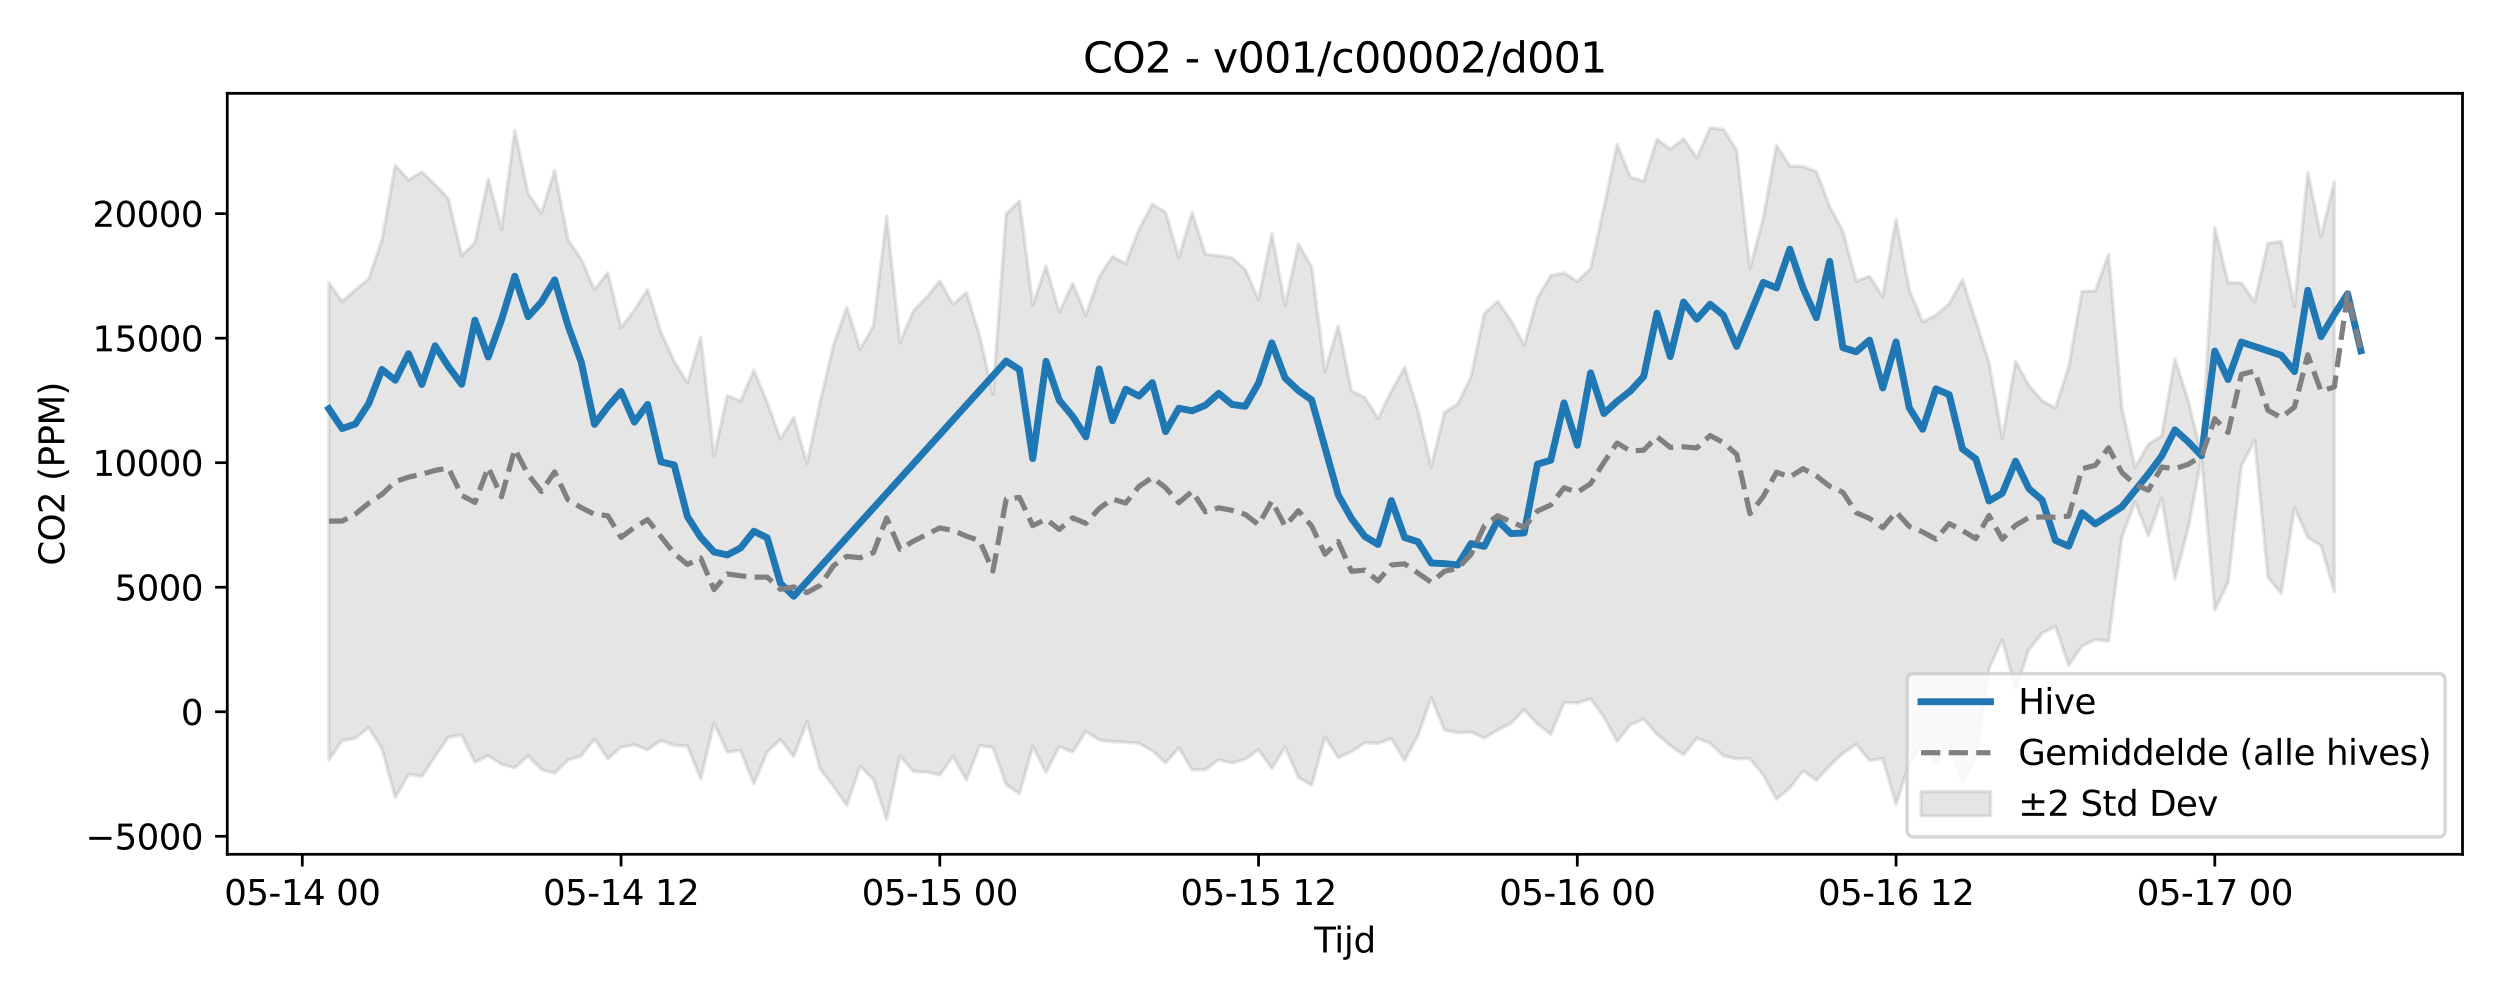 <?xml version="1.0" encoding="utf-8" standalone="no"?>
<!DOCTYPE svg PUBLIC "-//W3C//DTD SVG 1.1//EN"
  "http://www.w3.org/Graphics/SVG/1.1/DTD/svg11.dtd">
<svg xmlns:xlink="http://www.w3.org/1999/xlink" width="720pt" height="288pt" viewBox="0 0 720 288" xmlns="http://www.w3.org/2000/svg" version="1.1">
 <defs>
  <style type="text/css">*{stroke-linejoin: round; stroke-linecap: butt}</style>
 </defs>
 <g id="figure_1">
  <g id="patch_1">
   <path d="M 0 288 
L 720 288 
L 720 0 
L 0 0 
z
" style="fill: #ffffff"/>
  </g>
  <g id="axes_1">
   <g id="patch_2">
    <path d="M 65.45 246.04 
L 709.2 246.04 
L 709.2 26.88 
L 65.45 26.88 
z
" style="fill: #ffffff"/>
   </g>
   <g id="FillBetweenPolyCollection_1">
    <defs>
     <path id="me6cb40c1cd" d="M 94.711 -206.643 
L 94.711 -69.202 
L 98.536 -74.696 
L 102.361 -75.38 
L 106.186 -78.455 
L 110.011 -72.366 
L 113.836 -58.282 
L 117.661 -64.98 
L 121.486 -64.428 
L 125.311 -70.179 
L 129.136 -75.676 
L 132.962 -76.299 
L 136.787 -68.459 
L 140.612 -70.396 
L 144.437 -67.886 
L 148.262 -66.885 
L 152.087 -70.323 
L 155.912 -66.376 
L 159.737 -65.325 
L 163.562 -69.101 
L 167.387 -70.3 
L 171.212 -75.153 
L 175.037 -69.49 
L 178.862 -72.833 
L 182.687 -73.496 
L 186.512 -72.071 
L 190.337 -74.712 
L 194.162 -73.316 
L 197.987 -73.139 
L 201.812 -63.67 
L 205.637 -79.808 
L 209.462 -71.37 
L 213.287 -71.847 
L 217.112 -62.222 
L 220.937 -71.43 
L 224.762 -75.004 
L 228.587 -70.126 
L 232.412 -80.148 
L 236.237 -66.465 
L 240.062 -61.518 
L 243.887 -56.016 
L 247.712 -67.358 
L 251.537 -63.566 
L 255.362 -51.922 
L 259.187 -70.375 
L 263.012 -65.839 
L 266.837 -65.643 
L 270.662 -64.826 
L 274.487 -70.174 
L 278.312 -63.376 
L 282.137 -73.263 
L 285.962 -72.746 
L 289.787 -62.05 
L 293.612 -59.396 
L 297.437 -73.09 
L 301.262 -65.553 
L 305.087 -72.99 
L 308.912 -71.408 
L 312.737 -77.386 
L 316.562 -74.839 
L 320.387 -74.431 
L 324.212 -74.228 
L 328.037 -73.925 
L 331.862 -71.822 
L 335.687 -68.265 
L 339.512 -72.653 
L 343.337 -66.238 
L 347.162 -66.418 
L 350.987 -69.169 
L 354.812 -68.306 
L 358.637 -69.302 
L 362.462 -72.132 
L 366.287 -66.703 
L 370.112 -72.861 
L 373.937 -64.097 
L 377.762 -61.862 
L 381.587 -75.792 
L 385.412 -69.828 
L 389.238 -71.517 
L 393.063 -74.045 
L 396.888 -73.94 
L 400.713 -75.235 
L 404.538 -69.012 
L 408.363 -76.202 
L 412.188 -87.072 
L 416.013 -77.752 
L 419.838 -76.963 
L 423.663 -77.187 
L 427.488 -75.434 
L 431.313 -77.743 
L 435.138 -79.683 
L 438.963 -83.624 
L 442.788 -79.524 
L 446.613 -76.484 
L 450.438 -85.646 
L 454.263 -85.521 
L 458.088 -86.777 
L 461.913 -81.529 
L 465.738 -74.449 
L 469.563 -79.289 
L 473.388 -80.915 
L 477.213 -76.555 
L 481.038 -73.286 
L 484.863 -70.595 
L 488.688 -75.454 
L 492.513 -73.965 
L 496.338 -70.311 
L 500.163 -69.505 
L 503.988 -69.524 
L 507.813 -64.808 
L 511.638 -57.842 
L 515.463 -61.063 
L 519.288 -66.044 
L 523.113 -63.276 
L 526.938 -67.404 
L 530.763 -71.04 
L 534.588 -73.646 
L 538.413 -68.979 
L 542.238 -69.474 
L 546.063 -56.308 
L 549.888 -68.233 
L 553.713 -74.312 
L 557.538 -68.246 
L 561.363 -73.902 
L 565.188 -62.924 
L 569.013 -70.121 
L 572.838 -95.517 
L 576.663 -103.771 
L 580.488 -89.599 
L 584.313 -100.86 
L 588.138 -105.647 
L 591.963 -107.594 
L 595.788 -96.389 
L 599.613 -101.908 
L 603.438 -103.75 
L 607.263 -103.339 
L 611.088 -133.243 
L 614.913 -143.516 
L 618.738 -133.595 
L 622.563 -144.557 
L 626.388 -121.381 
L 630.213 -135.946 
L 634.038 -156.201 
L 637.863 -112.285 
L 641.688 -120.275 
L 645.514 -153.833 
L 649.339 -161.204 
L 653.164 -121.714 
L 656.989 -117.025 
L 660.814 -141.773 
L 664.639 -133.284 
L 668.464 -130.784 
L 672.289 -117.547 
L 672.289 -235.65 
L 672.289 -235.65 
L 668.464 -219.84 
L 664.639 -238.341 
L 660.814 -199.737 
L 656.989 -218.481 
L 653.164 -217.949 
L 649.339 -201.071 
L 645.514 -206.509 
L 641.688 -206.61 
L 637.863 -222.533 
L 634.038 -157.033 
L 630.213 -172.614 
L 626.388 -184.647 
L 622.563 -162.432 
L 618.738 -160.071 
L 614.913 -153.316 
L 611.088 -170.645 
L 607.263 -214.74 
L 603.438 -204.215 
L 599.613 -204.071 
L 595.788 -182.314 
L 591.963 -170.478 
L 588.138 -172.599 
L 584.313 -177.018 
L 580.488 -183.851 
L 576.663 -161.713 
L 572.838 -183.57 
L 569.013 -195.626 
L 565.188 -207.461 
L 561.363 -200.502 
L 557.538 -197.186 
L 553.713 -195.291 
L 549.888 -204.503 
L 546.063 -224.881 
L 542.238 -202.535 
L 538.413 -208.434 
L 534.588 -207.035 
L 530.763 -221.353 
L 526.938 -228.522 
L 523.113 -238.578 
L 519.288 -239.986 
L 515.463 -240.192 
L 511.638 -246.159 
L 507.813 -225.201 
L 503.988 -210.596 
L 500.163 -244.747 
L 496.338 -250.734 
L 492.513 -251.158 
L 488.688 -242.551 
L 484.863 -248.047 
L 481.038 -244.994 
L 477.213 -247.901 
L 473.388 -235.784 
L 469.563 -236.961 
L 465.738 -246.359 
L 461.913 -228.104 
L 458.088 -210.613 
L 454.263 -206.952 
L 450.438 -209.394 
L 446.613 -208.617 
L 442.788 -202.129 
L 438.963 -188.618 
L 435.138 -195.745 
L 431.313 -201.209 
L 427.488 -197.718 
L 423.663 -179.487 
L 419.838 -171.655 
L 416.013 -169.2 
L 412.188 -153.536 
L 408.363 -169.801 
L 404.538 -182.22 
L 400.713 -175.342 
L 396.888 -167.423 
L 393.063 -173.556 
L 389.238 -175.422 
L 385.412 -194.235 
L 381.587 -181.004 
L 377.762 -211.136 
L 373.937 -217.717 
L 370.112 -200.076 
L 366.287 -220.736 
L 362.462 -201.631 
L 358.637 -210.402 
L 354.812 -213.745 
L 350.987 -214.321 
L 347.162 -214.778 
L 343.337 -226.817 
L 339.512 -213.743 
L 335.687 -226.844 
L 331.862 -229.158 
L 328.037 -221.926 
L 324.212 -212.033 
L 320.387 -214.105 
L 316.562 -208.302 
L 312.737 -197.178 
L 308.912 -206.328 
L 305.087 -198.048 
L 301.262 -211.383 
L 297.437 -200.125 
L 293.612 -230.116 
L 289.787 -226.444 
L 285.962 -174.367 
L 282.137 -191.289 
L 278.312 -203.805 
L 274.487 -200.29 
L 270.662 -207.072 
L 266.837 -202.358 
L 263.012 -198.39 
L 259.187 -189.245 
L 255.362 -225.744 
L 251.537 -194.085 
L 247.712 -187.406 
L 243.887 -199.525 
L 240.062 -188.665 
L 236.237 -172.435 
L 232.412 -154.523 
L 228.587 -167.793 
L 224.762 -161.553 
L 220.937 -172.149 
L 217.112 -181.331 
L 213.287 -172.491 
L 209.462 -174.036 
L 205.637 -156.578 
L 201.812 -190.845 
L 197.987 -177.748 
L 194.162 -183.89 
L 190.337 -192.369 
L 186.512 -204.636 
L 182.687 -198.715 
L 178.862 -193.614 
L 175.037 -209.475 
L 171.212 -204.58 
L 167.387 -213.331 
L 163.562 -219.032 
L 159.737 -238.853 
L 155.912 -226.566 
L 152.087 -232.303 
L 148.262 -250.433 
L 144.437 -222.001 
L 140.612 -236.45 
L 136.787 -218.122 
L 132.962 -214.371 
L 129.136 -230.733 
L 125.311 -234.868 
L 121.486 -238.453 
L 117.661 -236.205 
L 113.836 -240.324 
L 110.011 -218.889 
L 106.186 -207.709 
L 102.361 -204.557 
L 98.536 -201.164 
L 94.711 -206.643 
z
" style="stroke: #808080; stroke-opacity: 0.2"/>
    </defs>
    <g clip-path="url(#pf9218433dc)">
     <use xlink:href="#me6cb40c1cd" x="0" y="288" style="fill: #808080; fill-opacity: 0.2; stroke: #808080; stroke-opacity: 0.2"/>
    </g>
   </g>
   <g id="matplotlib.axis_1">
    <g id="xtick_1">
     <g id="line2d_1">
      <defs>
       <path id="mc5b58b43c2" d="M 0 0 
L 0 3.5 
" style="stroke: #000000; stroke-width: 0.8"/>
      </defs>
      <g>
       <use xlink:href="#mc5b58b43c2" x="87.061" y="246.04" style="stroke: #000000; stroke-width: 0.8"/>
      </g>
     </g>
     <g id="text_1">
      <!-- 05-14 00 -->
      <g transform="translate(64.581 260.638) scale(0.1 -0.1)">
       <defs>
        <path id="DejaVuSans-30" d="M 2034 4250 
Q 1547 4250 1301 3770 
Q 1056 3291 1056 2328 
Q 1056 1369 1301 889 
Q 1547 409 2034 409 
Q 2525 409 2770 889 
Q 3016 1369 3016 2328 
Q 3016 3291 2770 3770 
Q 2525 4250 2034 4250 
z
M 2034 4750 
Q 2819 4750 3233 4129 
Q 3647 3509 3647 2328 
Q 3647 1150 3233 529 
Q 2819 -91 2034 -91 
Q 1250 -91 836 529 
Q 422 1150 422 2328 
Q 422 3509 836 4129 
Q 1250 4750 2034 4750 
z
" transform="scale(0.016)"/>
        <path id="DejaVuSans-35" d="M 691 4666 
L 3169 4666 
L 3169 4134 
L 1269 4134 
L 1269 2991 
Q 1406 3038 1543 3061 
Q 1681 3084 1819 3084 
Q 2600 3084 3056 2656 
Q 3513 2228 3513 1497 
Q 3513 744 3044 326 
Q 2575 -91 1722 -91 
Q 1428 -91 1123 -41 
Q 819 9 494 109 
L 494 744 
Q 775 591 1075 516 
Q 1375 441 1709 441 
Q 2250 441 2565 725 
Q 2881 1009 2881 1497 
Q 2881 1984 2565 2268 
Q 2250 2553 1709 2553 
Q 1456 2553 1204 2497 
Q 953 2441 691 2322 
L 691 4666 
z
" transform="scale(0.016)"/>
        <path id="DejaVuSans-2d" d="M 313 2009 
L 1997 2009 
L 1997 1497 
L 313 1497 
L 313 2009 
z
" transform="scale(0.016)"/>
        <path id="DejaVuSans-31" d="M 794 531 
L 1825 531 
L 1825 4091 
L 703 3866 
L 703 4441 
L 1819 4666 
L 2450 4666 
L 2450 531 
L 3481 531 
L 3481 0 
L 794 0 
L 794 531 
z
" transform="scale(0.016)"/>
        <path id="DejaVuSans-34" d="M 2419 4116 
L 825 1625 
L 2419 1625 
L 2419 4116 
z
M 2253 4666 
L 3047 4666 
L 3047 1625 
L 3713 1625 
L 3713 1100 
L 3047 1100 
L 3047 0 
L 2419 0 
L 2419 1100 
L 313 1100 
L 313 1709 
L 2253 4666 
z
" transform="scale(0.016)"/>
        <path id="DejaVuSans-20" transform="scale(0.016)"/>
       </defs>
       <use xlink:href="#DejaVuSans-30"/>
       <use xlink:href="#DejaVuSans-35" transform="translate(63.623 0)"/>
       <use xlink:href="#DejaVuSans-2d" transform="translate(127.246 0)"/>
       <use xlink:href="#DejaVuSans-31" transform="translate(163.33 0)"/>
       <use xlink:href="#DejaVuSans-34" transform="translate(226.953 0)"/>
       <use xlink:href="#DejaVuSans-20" transform="translate(290.576 0)"/>
       <use xlink:href="#DejaVuSans-30" transform="translate(322.363 0)"/>
       <use xlink:href="#DejaVuSans-30" transform="translate(385.986 0)"/>
      </g>
     </g>
    </g>
    <g id="xtick_2">
     <g id="line2d_2">
      <g>
       <use xlink:href="#mc5b58b43c2" x="178.862" y="246.04" style="stroke: #000000; stroke-width: 0.8"/>
      </g>
     </g>
     <g id="text_2">
      <!-- 05-14 12 -->
      <g transform="translate(156.381 260.638) scale(0.1 -0.1)">
       <defs>
        <path id="DejaVuSans-32" d="M 1228 531 
L 3431 531 
L 3431 0 
L 469 0 
L 469 531 
Q 828 903 1448 1529 
Q 2069 2156 2228 2338 
Q 2531 2678 2651 2914 
Q 2772 3150 2772 3378 
Q 2772 3750 2511 3984 
Q 2250 4219 1831 4219 
Q 1534 4219 1204 4116 
Q 875 4013 500 3803 
L 500 4441 
Q 881 4594 1212 4672 
Q 1544 4750 1819 4750 
Q 2544 4750 2975 4387 
Q 3406 4025 3406 3419 
Q 3406 3131 3298 2873 
Q 3191 2616 2906 2266 
Q 2828 2175 2409 1742 
Q 1991 1309 1228 531 
z
" transform="scale(0.016)"/>
       </defs>
       <use xlink:href="#DejaVuSans-30"/>
       <use xlink:href="#DejaVuSans-35" transform="translate(63.623 0)"/>
       <use xlink:href="#DejaVuSans-2d" transform="translate(127.246 0)"/>
       <use xlink:href="#DejaVuSans-31" transform="translate(163.33 0)"/>
       <use xlink:href="#DejaVuSans-34" transform="translate(226.953 0)"/>
       <use xlink:href="#DejaVuSans-20" transform="translate(290.576 0)"/>
       <use xlink:href="#DejaVuSans-31" transform="translate(322.363 0)"/>
       <use xlink:href="#DejaVuSans-32" transform="translate(385.986 0)"/>
      </g>
     </g>
    </g>
    <g id="xtick_3">
     <g id="line2d_3">
      <g>
       <use xlink:href="#mc5b58b43c2" x="270.662" y="246.04" style="stroke: #000000; stroke-width: 0.8"/>
      </g>
     </g>
     <g id="text_3">
      <!-- 05-15 00 -->
      <g transform="translate(248.182 260.638) scale(0.1 -0.1)">
       <use xlink:href="#DejaVuSans-30"/>
       <use xlink:href="#DejaVuSans-35" transform="translate(63.623 0)"/>
       <use xlink:href="#DejaVuSans-2d" transform="translate(127.246 0)"/>
       <use xlink:href="#DejaVuSans-31" transform="translate(163.33 0)"/>
       <use xlink:href="#DejaVuSans-35" transform="translate(226.953 0)"/>
       <use xlink:href="#DejaVuSans-20" transform="translate(290.576 0)"/>
       <use xlink:href="#DejaVuSans-30" transform="translate(322.363 0)"/>
       <use xlink:href="#DejaVuSans-30" transform="translate(385.986 0)"/>
      </g>
     </g>
    </g>
    <g id="xtick_4">
     <g id="line2d_4">
      <g>
       <use xlink:href="#mc5b58b43c2" x="362.462" y="246.04" style="stroke: #000000; stroke-width: 0.8"/>
      </g>
     </g>
     <g id="text_4">
      <!-- 05-15 12 -->
      <g transform="translate(339.982 260.638) scale(0.1 -0.1)">
       <use xlink:href="#DejaVuSans-30"/>
       <use xlink:href="#DejaVuSans-35" transform="translate(63.623 0)"/>
       <use xlink:href="#DejaVuSans-2d" transform="translate(127.246 0)"/>
       <use xlink:href="#DejaVuSans-31" transform="translate(163.33 0)"/>
       <use xlink:href="#DejaVuSans-35" transform="translate(226.953 0)"/>
       <use xlink:href="#DejaVuSans-20" transform="translate(290.576 0)"/>
       <use xlink:href="#DejaVuSans-31" transform="translate(322.363 0)"/>
       <use xlink:href="#DejaVuSans-32" transform="translate(385.986 0)"/>
      </g>
     </g>
    </g>
    <g id="xtick_5">
     <g id="line2d_5">
      <g>
       <use xlink:href="#mc5b58b43c2" x="454.263" y="246.04" style="stroke: #000000; stroke-width: 0.8"/>
      </g>
     </g>
     <g id="text_5">
      <!-- 05-16 00 -->
      <g transform="translate(431.782 260.638) scale(0.1 -0.1)">
       <defs>
        <path id="DejaVuSans-36" d="M 2113 2584 
Q 1688 2584 1439 2293 
Q 1191 2003 1191 1497 
Q 1191 994 1439 701 
Q 1688 409 2113 409 
Q 2538 409 2786 701 
Q 3034 994 3034 1497 
Q 3034 2003 2786 2293 
Q 2538 2584 2113 2584 
z
M 3366 4563 
L 3366 3988 
Q 3128 4100 2886 4159 
Q 2644 4219 2406 4219 
Q 1781 4219 1451 3797 
Q 1122 3375 1075 2522 
Q 1259 2794 1537 2939 
Q 1816 3084 2150 3084 
Q 2853 3084 3261 2657 
Q 3669 2231 3669 1497 
Q 3669 778 3244 343 
Q 2819 -91 2113 -91 
Q 1303 -91 875 529 
Q 447 1150 447 2328 
Q 447 3434 972 4092 
Q 1497 4750 2381 4750 
Q 2619 4750 2861 4703 
Q 3103 4656 3366 4563 
z
" transform="scale(0.016)"/>
       </defs>
       <use xlink:href="#DejaVuSans-30"/>
       <use xlink:href="#DejaVuSans-35" transform="translate(63.623 0)"/>
       <use xlink:href="#DejaVuSans-2d" transform="translate(127.246 0)"/>
       <use xlink:href="#DejaVuSans-31" transform="translate(163.33 0)"/>
       <use xlink:href="#DejaVuSans-36" transform="translate(226.953 0)"/>
       <use xlink:href="#DejaVuSans-20" transform="translate(290.576 0)"/>
       <use xlink:href="#DejaVuSans-30" transform="translate(322.363 0)"/>
       <use xlink:href="#DejaVuSans-30" transform="translate(385.986 0)"/>
      </g>
     </g>
    </g>
    <g id="xtick_6">
     <g id="line2d_6">
      <g>
       <use xlink:href="#mc5b58b43c2" x="546.063" y="246.04" style="stroke: #000000; stroke-width: 0.8"/>
      </g>
     </g>
     <g id="text_6">
      <!-- 05-16 12 -->
      <g transform="translate(523.583 260.638) scale(0.1 -0.1)">
       <use xlink:href="#DejaVuSans-30"/>
       <use xlink:href="#DejaVuSans-35" transform="translate(63.623 0)"/>
       <use xlink:href="#DejaVuSans-2d" transform="translate(127.246 0)"/>
       <use xlink:href="#DejaVuSans-31" transform="translate(163.33 0)"/>
       <use xlink:href="#DejaVuSans-36" transform="translate(226.953 0)"/>
       <use xlink:href="#DejaVuSans-20" transform="translate(290.576 0)"/>
       <use xlink:href="#DejaVuSans-31" transform="translate(322.363 0)"/>
       <use xlink:href="#DejaVuSans-32" transform="translate(385.986 0)"/>
      </g>
     </g>
    </g>
    <g id="xtick_7">
     <g id="line2d_7">
      <g>
       <use xlink:href="#mc5b58b43c2" x="637.863" y="246.04" style="stroke: #000000; stroke-width: 0.8"/>
      </g>
     </g>
     <g id="text_7">
      <!-- 05-17 00 -->
      <g transform="translate(615.383 260.638) scale(0.1 -0.1)">
       <defs>
        <path id="DejaVuSans-37" d="M 525 4666 
L 3525 4666 
L 3525 4397 
L 1831 0 
L 1172 0 
L 2766 4134 
L 525 4134 
L 525 4666 
z
" transform="scale(0.016)"/>
       </defs>
       <use xlink:href="#DejaVuSans-30"/>
       <use xlink:href="#DejaVuSans-35" transform="translate(63.623 0)"/>
       <use xlink:href="#DejaVuSans-2d" transform="translate(127.246 0)"/>
       <use xlink:href="#DejaVuSans-31" transform="translate(163.33 0)"/>
       <use xlink:href="#DejaVuSans-37" transform="translate(226.953 0)"/>
       <use xlink:href="#DejaVuSans-20" transform="translate(290.576 0)"/>
       <use xlink:href="#DejaVuSans-30" transform="translate(322.363 0)"/>
       <use xlink:href="#DejaVuSans-30" transform="translate(385.986 0)"/>
      </g>
     </g>
    </g>
    <g id="text_8">
     <!-- Tijd -->
     <g transform="translate(378.475 274.317) scale(0.1 -0.1)">
      <defs>
       <path id="DejaVuSans-54" d="M -19 4666 
L 3928 4666 
L 3928 4134 
L 2272 4134 
L 2272 0 
L 1638 0 
L 1638 4134 
L -19 4134 
L -19 4666 
z
" transform="scale(0.016)"/>
       <path id="DejaVuSans-69" d="M 603 3500 
L 1178 3500 
L 1178 0 
L 603 0 
L 603 3500 
z
M 603 4863 
L 1178 4863 
L 1178 4134 
L 603 4134 
L 603 4863 
z
" transform="scale(0.016)"/>
       <path id="DejaVuSans-6a" d="M 603 3500 
L 1178 3500 
L 1178 -63 
Q 1178 -731 923 -1031 
Q 669 -1331 103 -1331 
L -116 -1331 
L -116 -844 
L 38 -844 
Q 366 -844 484 -692 
Q 603 -541 603 -63 
L 603 3500 
z
M 603 4863 
L 1178 4863 
L 1178 4134 
L 603 4134 
L 603 4863 
z
" transform="scale(0.016)"/>
       <path id="DejaVuSans-64" d="M 2906 2969 
L 2906 4863 
L 3481 4863 
L 3481 0 
L 2906 0 
L 2906 525 
Q 2725 213 2448 61 
Q 2172 -91 1784 -91 
Q 1150 -91 751 415 
Q 353 922 353 1747 
Q 353 2572 751 3078 
Q 1150 3584 1784 3584 
Q 2172 3584 2448 3432 
Q 2725 3281 2906 2969 
z
M 947 1747 
Q 947 1113 1208 752 
Q 1469 391 1925 391 
Q 2381 391 2643 752 
Q 2906 1113 2906 1747 
Q 2906 2381 2643 2742 
Q 2381 3103 1925 3103 
Q 1469 3103 1208 2742 
Q 947 2381 947 1747 
z
" transform="scale(0.016)"/>
      </defs>
      <use xlink:href="#DejaVuSans-54"/>
      <use xlink:href="#DejaVuSans-69" transform="translate(57.959 0)"/>
      <use xlink:href="#DejaVuSans-6a" transform="translate(85.742 0)"/>
      <use xlink:href="#DejaVuSans-64" transform="translate(113.525 0)"/>
     </g>
    </g>
   </g>
   <g id="matplotlib.axis_2">
    <g id="ytick_1">
     <g id="line2d_8">
      <defs>
       <path id="m1581a7c66d" d="M 0 0 
L -3.5 0 
" style="stroke: #000000; stroke-width: 0.8"/>
      </defs>
      <g>
       <use xlink:href="#m1581a7c66d" x="65.45" y="240.855" style="stroke: #000000; stroke-width: 0.8"/>
      </g>
     </g>
     <g id="text_9">
      <!-- −5000 -->
      <g transform="translate(24.62 244.654) scale(0.1 -0.1)">
       <defs>
        <path id="DejaVuSans-2212" d="M 678 2272 
L 4684 2272 
L 4684 1741 
L 678 1741 
L 678 2272 
z
" transform="scale(0.016)"/>
       </defs>
       <use xlink:href="#DejaVuSans-2212"/>
       <use xlink:href="#DejaVuSans-35" transform="translate(83.789 0)"/>
       <use xlink:href="#DejaVuSans-30" transform="translate(147.412 0)"/>
       <use xlink:href="#DejaVuSans-30" transform="translate(211.035 0)"/>
       <use xlink:href="#DejaVuSans-30" transform="translate(274.658 0)"/>
      </g>
     </g>
    </g>
    <g id="ytick_2">
     <g id="line2d_9">
      <g>
       <use xlink:href="#m1581a7c66d" x="65.45" y="204.989" style="stroke: #000000; stroke-width: 0.8"/>
      </g>
     </g>
     <g id="text_10">
      <!-- 0 -->
      <g transform="translate(52.087 208.788) scale(0.1 -0.1)">
       <use xlink:href="#DejaVuSans-30"/>
      </g>
     </g>
    </g>
    <g id="ytick_3">
     <g id="line2d_10">
      <g>
       <use xlink:href="#m1581a7c66d" x="65.45" y="169.124" style="stroke: #000000; stroke-width: 0.8"/>
      </g>
     </g>
     <g id="text_11">
      <!-- 5000 -->
      <g transform="translate(33 172.923) scale(0.1 -0.1)">
       <use xlink:href="#DejaVuSans-35"/>
       <use xlink:href="#DejaVuSans-30" transform="translate(63.623 0)"/>
       <use xlink:href="#DejaVuSans-30" transform="translate(127.246 0)"/>
       <use xlink:href="#DejaVuSans-30" transform="translate(190.869 0)"/>
      </g>
     </g>
    </g>
    <g id="ytick_4">
     <g id="line2d_11">
      <g>
       <use xlink:href="#m1581a7c66d" x="65.45" y="133.259" style="stroke: #000000; stroke-width: 0.8"/>
      </g>
     </g>
     <g id="text_12">
      <!-- 10000 -->
      <g transform="translate(26.637 137.058) scale(0.1 -0.1)">
       <use xlink:href="#DejaVuSans-31"/>
       <use xlink:href="#DejaVuSans-30" transform="translate(63.623 0)"/>
       <use xlink:href="#DejaVuSans-30" transform="translate(127.246 0)"/>
       <use xlink:href="#DejaVuSans-30" transform="translate(190.869 0)"/>
       <use xlink:href="#DejaVuSans-30" transform="translate(254.492 0)"/>
      </g>
     </g>
    </g>
    <g id="ytick_5">
     <g id="line2d_12">
      <g>
       <use xlink:href="#m1581a7c66d" x="65.45" y="97.393" style="stroke: #000000; stroke-width: 0.8"/>
      </g>
     </g>
     <g id="text_13">
      <!-- 15000 -->
      <g transform="translate(26.637 101.192) scale(0.1 -0.1)">
       <use xlink:href="#DejaVuSans-31"/>
       <use xlink:href="#DejaVuSans-35" transform="translate(63.623 0)"/>
       <use xlink:href="#DejaVuSans-30" transform="translate(127.246 0)"/>
       <use xlink:href="#DejaVuSans-30" transform="translate(190.869 0)"/>
       <use xlink:href="#DejaVuSans-30" transform="translate(254.492 0)"/>
      </g>
     </g>
    </g>
    <g id="ytick_6">
     <g id="line2d_13">
      <g>
       <use xlink:href="#m1581a7c66d" x="65.45" y="61.528" style="stroke: #000000; stroke-width: 0.8"/>
      </g>
     </g>
     <g id="text_14">
      <!-- 20000 -->
      <g transform="translate(26.637 65.327) scale(0.1 -0.1)">
       <use xlink:href="#DejaVuSans-32"/>
       <use xlink:href="#DejaVuSans-30" transform="translate(63.623 0)"/>
       <use xlink:href="#DejaVuSans-30" transform="translate(127.246 0)"/>
       <use xlink:href="#DejaVuSans-30" transform="translate(190.869 0)"/>
       <use xlink:href="#DejaVuSans-30" transform="translate(254.492 0)"/>
      </g>
     </g>
    </g>
    <g id="text_15">
     <!-- CO2 (PPM) -->
     <g transform="translate(18.541 162.903) rotate(-90) scale(0.1 -0.1)">
      <defs>
       <path id="DejaVuSans-43" d="M 4122 4306 
L 4122 3641 
Q 3803 3938 3442 4084 
Q 3081 4231 2675 4231 
Q 1875 4231 1450 3742 
Q 1025 3253 1025 2328 
Q 1025 1406 1450 917 
Q 1875 428 2675 428 
Q 3081 428 3442 575 
Q 3803 722 4122 1019 
L 4122 359 
Q 3791 134 3420 21 
Q 3050 -91 2638 -91 
Q 1578 -91 968 557 
Q 359 1206 359 2328 
Q 359 3453 968 4101 
Q 1578 4750 2638 4750 
Q 3056 4750 3426 4639 
Q 3797 4528 4122 4306 
z
" transform="scale(0.016)"/>
       <path id="DejaVuSans-4f" d="M 2522 4238 
Q 1834 4238 1429 3725 
Q 1025 3213 1025 2328 
Q 1025 1447 1429 934 
Q 1834 422 2522 422 
Q 3209 422 3611 934 
Q 4013 1447 4013 2328 
Q 4013 3213 3611 3725 
Q 3209 4238 2522 4238 
z
M 2522 4750 
Q 3503 4750 4090 4092 
Q 4678 3434 4678 2328 
Q 4678 1225 4090 567 
Q 3503 -91 2522 -91 
Q 1538 -91 948 565 
Q 359 1222 359 2328 
Q 359 3434 948 4092 
Q 1538 4750 2522 4750 
z
" transform="scale(0.016)"/>
       <path id="DejaVuSans-28" d="M 1984 4856 
Q 1566 4138 1362 3434 
Q 1159 2731 1159 2009 
Q 1159 1288 1364 580 
Q 1569 -128 1984 -844 
L 1484 -844 
Q 1016 -109 783 600 
Q 550 1309 550 2009 
Q 550 2706 781 3412 
Q 1013 4119 1484 4856 
L 1984 4856 
z
" transform="scale(0.016)"/>
       <path id="DejaVuSans-50" d="M 1259 4147 
L 1259 2394 
L 2053 2394 
Q 2494 2394 2734 2622 
Q 2975 2850 2975 3272 
Q 2975 3691 2734 3919 
Q 2494 4147 2053 4147 
L 1259 4147 
z
M 628 4666 
L 2053 4666 
Q 2838 4666 3239 4311 
Q 3641 3956 3641 3272 
Q 3641 2581 3239 2228 
Q 2838 1875 2053 1875 
L 1259 1875 
L 1259 0 
L 628 0 
L 628 4666 
z
" transform="scale(0.016)"/>
       <path id="DejaVuSans-4d" d="M 628 4666 
L 1569 4666 
L 2759 1491 
L 3956 4666 
L 4897 4666 
L 4897 0 
L 4281 0 
L 4281 4097 
L 3078 897 
L 2444 897 
L 1241 4097 
L 1241 0 
L 628 0 
L 628 4666 
z
" transform="scale(0.016)"/>
       <path id="DejaVuSans-29" d="M 513 4856 
L 1013 4856 
Q 1481 4119 1714 3412 
Q 1947 2706 1947 2009 
Q 1947 1309 1714 600 
Q 1481 -109 1013 -844 
L 513 -844 
Q 928 -128 1133 580 
Q 1338 1288 1338 2009 
Q 1338 2731 1133 3434 
Q 928 4138 513 4856 
z
" transform="scale(0.016)"/>
      </defs>
      <use xlink:href="#DejaVuSans-43"/>
      <use xlink:href="#DejaVuSans-4f" transform="translate(69.824 0)"/>
      <use xlink:href="#DejaVuSans-32" transform="translate(148.535 0)"/>
      <use xlink:href="#DejaVuSans-20" transform="translate(212.158 0)"/>
      <use xlink:href="#DejaVuSans-28" transform="translate(243.945 0)"/>
      <use xlink:href="#DejaVuSans-50" transform="translate(282.959 0)"/>
      <use xlink:href="#DejaVuSans-50" transform="translate(343.262 0)"/>
      <use xlink:href="#DejaVuSans-4d" transform="translate(403.564 0)"/>
      <use xlink:href="#DejaVuSans-29" transform="translate(489.844 0)"/>
     </g>
    </g>
   </g>
   <g id="line2d_14">
    <path d="M 94.711 117.729 
L 98.536 123.419 
L 102.361 122.097 
L 106.186 116.23 
L 110.011 106.403 
L 113.836 109.498 
L 117.661 101.869 
L 121.486 110.733 
L 125.311 99.591 
L 129.136 105.561 
L 132.962 110.673 
L 136.787 92.224 
L 140.612 102.806 
L 144.437 92.117 
L 148.262 79.582 
L 152.087 91.205 
L 155.912 87.028 
L 159.737 80.623 
L 163.562 93.699 
L 167.387 104.222 
L 171.212 122.208 
L 175.037 117.157 
L 178.862 112.765 
L 182.687 121.552 
L 186.512 116.484 
L 190.337 132.996 
L 194.162 133.916 
L 197.987 148.795 
L 201.812 154.753 
L 205.637 158.964 
L 209.462 159.825 
L 213.287 157.801 
L 217.112 152.992 
L 220.937 154.861 
L 224.762 167.964 
L 228.587 171.717 
L 289.787 103.974 
L 293.612 106.462 
L 297.437 132.077 
L 301.262 104.069 
L 305.087 115.302 
L 308.912 119.893 
L 312.737 125.799 
L 316.562 106.259 
L 320.387 121.158 
L 324.212 112.105 
L 328.037 114.059 
L 331.862 110.209 
L 335.687 124.297 
L 339.512 117.571 
L 343.337 118.324 
L 347.162 116.701 
L 350.987 113.278 
L 354.812 116.477 
L 358.637 117.007 
L 362.462 110.323 
L 366.287 98.758 
L 370.112 108.872 
L 373.937 112.489 
L 377.762 115.192 
L 385.412 142.566 
L 389.238 149.35 
L 393.063 154.488 
L 396.888 156.801 
L 400.713 144.174 
L 404.538 154.821 
L 408.363 156.014 
L 412.188 162.144 
L 416.013 162.338 
L 419.838 162.711 
L 423.663 156.554 
L 427.488 157.346 
L 431.313 149.893 
L 435.138 153.678 
L 438.963 153.482 
L 442.788 133.665 
L 446.613 132.551 
L 450.438 116.043 
L 454.263 128.24 
L 458.088 107.4 
L 461.913 119.099 
L 465.738 115.606 
L 469.563 112.6 
L 473.388 108.406 
L 477.213 90.213 
L 481.038 102.68 
L 484.863 86.999 
L 488.688 91.927 
L 492.513 87.623 
L 496.338 90.78 
L 500.163 99.742 
L 507.813 81.329 
L 511.638 82.916 
L 515.463 71.764 
L 519.288 82.997 
L 523.113 91.486 
L 526.938 75.274 
L 530.763 100.136 
L 534.588 101.307 
L 538.413 97.967 
L 542.238 111.72 
L 546.063 98.487 
L 549.888 117.46 
L 553.713 123.632 
L 557.538 111.998 
L 561.363 113.674 
L 565.188 129.287 
L 569.013 132.136 
L 572.838 144.284 
L 576.663 142.05 
L 580.488 132.823 
L 584.313 140.721 
L 588.138 144.016 
L 591.963 155.641 
L 595.788 157.31 
L 599.613 147.688 
L 603.438 150.885 
L 611.088 145.972 
L 618.738 136.486 
L 622.563 131.346 
L 626.388 123.802 
L 630.213 127.238 
L 634.038 131.236 
L 637.863 101.102 
L 641.688 109.296 
L 645.514 98.517 
L 656.989 102.312 
L 660.814 106.998 
L 664.639 83.616 
L 668.464 96.945 
L 672.289 90.524 
L 676.114 84.618 
L 679.939 101.019 
L 679.939 101.019 
" clip-path="url(#pf9218433dc)" style="fill: none; stroke: #1f77b4; stroke-width: 2; stroke-linecap: square"/>
   </g>
   <g id="line2d_15">
    <path d="M 94.711 150.078 
L 98.536 150.07 
L 102.361 148.031 
L 106.186 144.918 
L 110.011 142.372 
L 113.836 138.697 
L 117.661 137.408 
L 121.486 136.56 
L 125.311 135.476 
L 129.136 134.796 
L 132.962 142.665 
L 136.787 144.71 
L 140.612 134.577 
L 144.437 143.056 
L 148.262 129.341 
L 152.087 136.687 
L 155.912 141.529 
L 159.737 135.911 
L 163.562 143.934 
L 167.387 146.184 
L 171.212 148.134 
L 175.037 148.518 
L 178.862 154.777 
L 182.687 151.894 
L 186.512 149.646 
L 194.162 159.397 
L 197.987 162.557 
L 201.812 160.742 
L 205.637 169.807 
L 209.462 165.297 
L 213.287 165.831 
L 217.112 166.223 
L 220.937 166.211 
L 224.762 169.722 
L 228.587 169.04 
L 232.412 170.665 
L 236.237 168.55 
L 240.062 162.908 
L 243.887 160.23 
L 247.712 160.618 
L 251.537 159.174 
L 255.362 149.167 
L 259.187 158.19 
L 263.012 155.886 
L 270.662 152.051 
L 274.487 152.768 
L 278.312 154.41 
L 282.137 155.724 
L 285.962 164.443 
L 289.787 143.753 
L 293.612 143.244 
L 297.437 151.393 
L 301.262 149.532 
L 305.087 152.481 
L 308.912 149.132 
L 312.737 150.718 
L 316.562 146.43 
L 320.387 143.732 
L 324.212 144.87 
L 328.037 140.074 
L 331.862 137.51 
L 335.687 140.446 
L 339.512 144.802 
L 343.337 141.472 
L 347.162 147.402 
L 350.987 146.255 
L 354.812 146.974 
L 358.637 148.148 
L 362.462 151.118 
L 366.287 144.281 
L 370.112 151.532 
L 373.937 147.093 
L 377.762 151.501 
L 381.587 159.602 
L 385.412 155.969 
L 389.238 164.531 
L 393.063 164.2 
L 396.888 167.318 
L 400.713 162.712 
L 404.538 162.384 
L 412.188 167.696 
L 416.013 164.524 
L 419.838 163.691 
L 423.663 159.663 
L 427.488 151.424 
L 431.313 148.524 
L 435.138 150.286 
L 438.963 151.879 
L 442.788 147.174 
L 446.613 145.45 
L 450.438 140.48 
L 454.263 141.764 
L 458.088 139.305 
L 461.913 133.184 
L 465.738 127.596 
L 469.563 129.875 
L 473.388 129.65 
L 477.213 125.772 
L 481.038 128.86 
L 484.863 128.679 
L 488.688 128.998 
L 492.513 125.439 
L 496.338 127.477 
L 500.163 130.874 
L 503.988 147.94 
L 507.813 142.995 
L 511.638 135.999 
L 515.463 137.372 
L 519.288 134.985 
L 523.113 137.073 
L 526.938 140.037 
L 530.763 141.803 
L 534.588 147.66 
L 538.413 149.294 
L 542.238 151.995 
L 546.063 147.406 
L 549.888 151.632 
L 553.713 153.199 
L 557.538 155.284 
L 561.363 150.798 
L 565.188 152.808 
L 569.013 155.126 
L 572.838 148.456 
L 576.663 155.258 
L 580.488 151.275 
L 584.313 149.061 
L 588.138 148.877 
L 591.963 148.964 
L 595.788 148.649 
L 599.613 135.01 
L 603.438 134.017 
L 607.263 128.96 
L 611.088 136.056 
L 614.913 139.584 
L 618.738 141.167 
L 622.563 134.505 
L 626.388 134.986 
L 630.213 133.72 
L 634.038 131.383 
L 637.863 120.591 
L 641.688 124.558 
L 645.514 107.829 
L 649.339 106.863 
L 653.164 118.169 
L 656.989 120.247 
L 660.814 117.245 
L 664.639 102.188 
L 668.464 112.688 
L 672.289 111.402 
L 676.114 84.618 
L 679.939 101.019 
L 679.939 101.019 
" clip-path="url(#pf9218433dc)" style="fill: none; stroke-dasharray: 5.55,2.4; stroke-dashoffset: 0; stroke: #808080; stroke-width: 1.5"/>
   </g>
   <g id="patch_3">
    <path d="M 65.45 246.04 
L 65.45 26.88 
" style="fill: none; stroke: #000000; stroke-width: 0.8; stroke-linejoin: miter; stroke-linecap: square"/>
   </g>
   <g id="patch_4">
    <path d="M 709.2 246.04 
L 709.2 26.88 
" style="fill: none; stroke: #000000; stroke-width: 0.8; stroke-linejoin: miter; stroke-linecap: square"/>
   </g>
   <g id="patch_5">
    <path d="M 65.45 246.04 
L 709.2 246.04 
" style="fill: none; stroke: #000000; stroke-width: 0.8; stroke-linejoin: miter; stroke-linecap: square"/>
   </g>
   <g id="patch_6">
    <path d="M 65.45 26.88 
L 709.2 26.88 
" style="fill: none; stroke: #000000; stroke-width: 0.8; stroke-linejoin: miter; stroke-linecap: square"/>
   </g>
   <g id="text_16">
    <!-- CO2 - v001/c00002/d001 -->
    <g transform="translate(311.922 20.88) scale(0.12 -0.12)">
     <defs>
      <path id="DejaVuSans-76" d="M 191 3500 
L 800 3500 
L 1894 563 
L 2988 3500 
L 3597 3500 
L 2284 0 
L 1503 0 
L 191 3500 
z
" transform="scale(0.016)"/>
      <path id="DejaVuSans-2f" d="M 1625 4666 
L 2156 4666 
L 531 -594 
L 0 -594 
L 1625 4666 
z
" transform="scale(0.016)"/>
      <path id="DejaVuSans-63" d="M 3122 3366 
L 3122 2828 
Q 2878 2963 2633 3030 
Q 2388 3097 2138 3097 
Q 1578 3097 1268 2742 
Q 959 2388 959 1747 
Q 959 1106 1268 751 
Q 1578 397 2138 397 
Q 2388 397 2633 464 
Q 2878 531 3122 666 
L 3122 134 
Q 2881 22 2623 -34 
Q 2366 -91 2075 -91 
Q 1284 -91 818 406 
Q 353 903 353 1747 
Q 353 2603 823 3093 
Q 1294 3584 2113 3584 
Q 2378 3584 2631 3529 
Q 2884 3475 3122 3366 
z
" transform="scale(0.016)"/>
     </defs>
     <use xlink:href="#DejaVuSans-43"/>
     <use xlink:href="#DejaVuSans-4f" transform="translate(69.824 0)"/>
     <use xlink:href="#DejaVuSans-32" transform="translate(148.535 0)"/>
     <use xlink:href="#DejaVuSans-20" transform="translate(212.158 0)"/>
     <use xlink:href="#DejaVuSans-2d" transform="translate(243.945 0)"/>
     <use xlink:href="#DejaVuSans-20" transform="translate(280.029 0)"/>
     <use xlink:href="#DejaVuSans-76" transform="translate(311.816 0)"/>
     <use xlink:href="#DejaVuSans-30" transform="translate(370.996 0)"/>
     <use xlink:href="#DejaVuSans-30" transform="translate(434.619 0)"/>
     <use xlink:href="#DejaVuSans-31" transform="translate(498.242 0)"/>
     <use xlink:href="#DejaVuSans-2f" transform="translate(561.865 0)"/>
     <use xlink:href="#DejaVuSans-63" transform="translate(595.557 0)"/>
     <use xlink:href="#DejaVuSans-30" transform="translate(650.537 0)"/>
     <use xlink:href="#DejaVuSans-30" transform="translate(714.16 0)"/>
     <use xlink:href="#DejaVuSans-30" transform="translate(777.783 0)"/>
     <use xlink:href="#DejaVuSans-30" transform="translate(841.406 0)"/>
     <use xlink:href="#DejaVuSans-32" transform="translate(905.029 0)"/>
     <use xlink:href="#DejaVuSans-2f" transform="translate(968.652 0)"/>
     <use xlink:href="#DejaVuSans-64" transform="translate(1002.344 0)"/>
     <use xlink:href="#DejaVuSans-30" transform="translate(1065.82 0)"/>
     <use xlink:href="#DejaVuSans-30" transform="translate(1129.443 0)"/>
     <use xlink:href="#DejaVuSans-31" transform="translate(1193.066 0)"/>
    </g>
   </g>
   <g id="legend_1">
    <g id="patch_7">
     <path d="M 551.256 241.04 
L 702.2 241.04 
Q 704.2 241.04 704.2 239.04 
L 704.2 196.006 
Q 704.2 194.006 702.2 194.006 
L 551.256 194.006 
Q 549.256 194.006 549.256 196.006 
L 549.256 239.04 
Q 549.256 241.04 551.256 241.04 
z
" style="fill: #ffffff; opacity: 0.8; stroke: #cccccc; stroke-linejoin: miter"/>
    </g>
    <g id="line2d_16">
     <path d="M 553.256 202.104 
L 563.256 202.104 
L 573.256 202.104 
" style="fill: none; stroke: #1f77b4; stroke-width: 2; stroke-linecap: square"/>
    </g>
    <g id="text_17">
     <!-- Hive -->
     <g transform="translate(581.256 205.604) scale(0.1 -0.1)">
      <defs>
       <path id="DejaVuSans-48" d="M 628 4666 
L 1259 4666 
L 1259 2753 
L 3553 2753 
L 3553 4666 
L 4184 4666 
L 4184 0 
L 3553 0 
L 3553 2222 
L 1259 2222 
L 1259 0 
L 628 0 
L 628 4666 
z
" transform="scale(0.016)"/>
       <path id="DejaVuSans-65" d="M 3597 1894 
L 3597 1613 
L 953 1613 
Q 991 1019 1311 708 
Q 1631 397 2203 397 
Q 2534 397 2845 478 
Q 3156 559 3463 722 
L 3463 178 
Q 3153 47 2828 -22 
Q 2503 -91 2169 -91 
Q 1331 -91 842 396 
Q 353 884 353 1716 
Q 353 2575 817 3079 
Q 1281 3584 2069 3584 
Q 2775 3584 3186 3129 
Q 3597 2675 3597 1894 
z
M 3022 2063 
Q 3016 2534 2758 2815 
Q 2500 3097 2075 3097 
Q 1594 3097 1305 2825 
Q 1016 2553 972 2059 
L 3022 2063 
z
" transform="scale(0.016)"/>
      </defs>
      <use xlink:href="#DejaVuSans-48"/>
      <use xlink:href="#DejaVuSans-69" transform="translate(75.195 0)"/>
      <use xlink:href="#DejaVuSans-76" transform="translate(102.979 0)"/>
      <use xlink:href="#DejaVuSans-65" transform="translate(162.158 0)"/>
     </g>
    </g>
    <g id="line2d_17">
     <path d="M 553.256 216.782 
L 563.256 216.782 
L 573.256 216.782 
" style="fill: none; stroke-dasharray: 5.55,2.4; stroke-dashoffset: 0; stroke: #808080; stroke-width: 1.5"/>
    </g>
    <g id="text_18">
     <!-- Gemiddelde (alle hives) -->
     <g transform="translate(581.256 220.282) scale(0.1 -0.1)">
      <defs>
       <path id="DejaVuSans-47" d="M 3809 666 
L 3809 1919 
L 2778 1919 
L 2778 2438 
L 4434 2438 
L 4434 434 
Q 4069 175 3628 42 
Q 3188 -91 2688 -91 
Q 1594 -91 976 548 
Q 359 1188 359 2328 
Q 359 3472 976 4111 
Q 1594 4750 2688 4750 
Q 3144 4750 3555 4637 
Q 3966 4525 4313 4306 
L 4313 3634 
Q 3963 3931 3569 4081 
Q 3175 4231 2741 4231 
Q 1884 4231 1454 3753 
Q 1025 3275 1025 2328 
Q 1025 1384 1454 906 
Q 1884 428 2741 428 
Q 3075 428 3337 486 
Q 3600 544 3809 666 
z
" transform="scale(0.016)"/>
       <path id="DejaVuSans-6d" d="M 3328 2828 
Q 3544 3216 3844 3400 
Q 4144 3584 4550 3584 
Q 5097 3584 5394 3201 
Q 5691 2819 5691 2113 
L 5691 0 
L 5113 0 
L 5113 2094 
Q 5113 2597 4934 2840 
Q 4756 3084 4391 3084 
Q 3944 3084 3684 2787 
Q 3425 2491 3425 1978 
L 3425 0 
L 2847 0 
L 2847 2094 
Q 2847 2600 2669 2842 
Q 2491 3084 2119 3084 
Q 1678 3084 1418 2786 
Q 1159 2488 1159 1978 
L 1159 0 
L 581 0 
L 581 3500 
L 1159 3500 
L 1159 2956 
Q 1356 3278 1631 3431 
Q 1906 3584 2284 3584 
Q 2666 3584 2933 3390 
Q 3200 3197 3328 2828 
z
" transform="scale(0.016)"/>
       <path id="DejaVuSans-6c" d="M 603 4863 
L 1178 4863 
L 1178 0 
L 603 0 
L 603 4863 
z
" transform="scale(0.016)"/>
       <path id="DejaVuSans-61" d="M 2194 1759 
Q 1497 1759 1228 1600 
Q 959 1441 959 1056 
Q 959 750 1161 570 
Q 1363 391 1709 391 
Q 2188 391 2477 730 
Q 2766 1069 2766 1631 
L 2766 1759 
L 2194 1759 
z
M 3341 1997 
L 3341 0 
L 2766 0 
L 2766 531 
Q 2569 213 2275 61 
Q 1981 -91 1556 -91 
Q 1019 -91 701 211 
Q 384 513 384 1019 
Q 384 1609 779 1909 
Q 1175 2209 1959 2209 
L 2766 2209 
L 2766 2266 
Q 2766 2663 2505 2880 
Q 2244 3097 1772 3097 
Q 1472 3097 1187 3025 
Q 903 2953 641 2809 
L 641 3341 
Q 956 3463 1253 3523 
Q 1550 3584 1831 3584 
Q 2591 3584 2966 3190 
Q 3341 2797 3341 1997 
z
" transform="scale(0.016)"/>
       <path id="DejaVuSans-68" d="M 3513 2113 
L 3513 0 
L 2938 0 
L 2938 2094 
Q 2938 2591 2744 2837 
Q 2550 3084 2163 3084 
Q 1697 3084 1428 2787 
Q 1159 2491 1159 1978 
L 1159 0 
L 581 0 
L 581 4863 
L 1159 4863 
L 1159 2956 
Q 1366 3272 1645 3428 
Q 1925 3584 2291 3584 
Q 2894 3584 3203 3211 
Q 3513 2838 3513 2113 
z
" transform="scale(0.016)"/>
       <path id="DejaVuSans-73" d="M 2834 3397 
L 2834 2853 
Q 2591 2978 2328 3040 
Q 2066 3103 1784 3103 
Q 1356 3103 1142 2972 
Q 928 2841 928 2578 
Q 928 2378 1081 2264 
Q 1234 2150 1697 2047 
L 1894 2003 
Q 2506 1872 2764 1633 
Q 3022 1394 3022 966 
Q 3022 478 2636 193 
Q 2250 -91 1575 -91 
Q 1294 -91 989 -36 
Q 684 19 347 128 
L 347 722 
Q 666 556 975 473 
Q 1284 391 1588 391 
Q 1994 391 2212 530 
Q 2431 669 2431 922 
Q 2431 1156 2273 1281 
Q 2116 1406 1581 1522 
L 1381 1569 
Q 847 1681 609 1914 
Q 372 2147 372 2553 
Q 372 3047 722 3315 
Q 1072 3584 1716 3584 
Q 2034 3584 2315 3537 
Q 2597 3491 2834 3397 
z
" transform="scale(0.016)"/>
      </defs>
      <use xlink:href="#DejaVuSans-47"/>
      <use xlink:href="#DejaVuSans-65" transform="translate(77.49 0)"/>
      <use xlink:href="#DejaVuSans-6d" transform="translate(139.014 0)"/>
      <use xlink:href="#DejaVuSans-69" transform="translate(236.426 0)"/>
      <use xlink:href="#DejaVuSans-64" transform="translate(264.209 0)"/>
      <use xlink:href="#DejaVuSans-64" transform="translate(327.686 0)"/>
      <use xlink:href="#DejaVuSans-65" transform="translate(391.162 0)"/>
      <use xlink:href="#DejaVuSans-6c" transform="translate(452.686 0)"/>
      <use xlink:href="#DejaVuSans-64" transform="translate(480.469 0)"/>
      <use xlink:href="#DejaVuSans-65" transform="translate(543.945 0)"/>
      <use xlink:href="#DejaVuSans-20" transform="translate(605.469 0)"/>
      <use xlink:href="#DejaVuSans-28" transform="translate(637.256 0)"/>
      <use xlink:href="#DejaVuSans-61" transform="translate(676.27 0)"/>
      <use xlink:href="#DejaVuSans-6c" transform="translate(737.549 0)"/>
      <use xlink:href="#DejaVuSans-6c" transform="translate(765.332 0)"/>
      <use xlink:href="#DejaVuSans-65" transform="translate(793.115 0)"/>
      <use xlink:href="#DejaVuSans-20" transform="translate(854.639 0)"/>
      <use xlink:href="#DejaVuSans-68" transform="translate(886.426 0)"/>
      <use xlink:href="#DejaVuSans-69" transform="translate(949.805 0)"/>
      <use xlink:href="#DejaVuSans-76" transform="translate(977.588 0)"/>
      <use xlink:href="#DejaVuSans-65" transform="translate(1036.768 0)"/>
      <use xlink:href="#DejaVuSans-73" transform="translate(1098.291 0)"/>
      <use xlink:href="#DejaVuSans-29" transform="translate(1150.391 0)"/>
     </g>
    </g>
    <g id="patch_8">
     <path d="M 553.256 234.96 
L 573.256 234.96 
L 573.256 227.96 
L 553.256 227.96 
z
" style="fill: #808080; fill-opacity: 0.2; stroke: #808080; stroke-opacity: 0.2; stroke-linejoin: miter"/>
    </g>
    <g id="text_19">
     <!-- ±2 Std Dev -->
     <g transform="translate(581.256 234.96) scale(0.1 -0.1)">
      <defs>
       <path id="DejaVuSans-b1" d="M 2944 4013 
L 2944 2803 
L 4684 2803 
L 4684 2272 
L 2944 2272 
L 2944 1063 
L 2419 1063 
L 2419 2272 
L 678 2272 
L 678 2803 
L 2419 2803 
L 2419 4013 
L 2944 4013 
z
M 678 531 
L 4684 531 
L 4684 0 
L 678 0 
L 678 531 
z
" transform="scale(0.016)"/>
       <path id="DejaVuSans-53" d="M 3425 4513 
L 3425 3897 
Q 3066 4069 2747 4153 
Q 2428 4238 2131 4238 
Q 1616 4238 1336 4038 
Q 1056 3838 1056 3469 
Q 1056 3159 1242 3001 
Q 1428 2844 1947 2747 
L 2328 2669 
Q 3034 2534 3370 2195 
Q 3706 1856 3706 1288 
Q 3706 609 3251 259 
Q 2797 -91 1919 -91 
Q 1588 -91 1214 -16 
Q 841 59 441 206 
L 441 856 
Q 825 641 1194 531 
Q 1563 422 1919 422 
Q 2459 422 2753 634 
Q 3047 847 3047 1241 
Q 3047 1584 2836 1778 
Q 2625 1972 2144 2069 
L 1759 2144 
Q 1053 2284 737 2584 
Q 422 2884 422 3419 
Q 422 4038 858 4394 
Q 1294 4750 2059 4750 
Q 2388 4750 2728 4690 
Q 3069 4631 3425 4513 
z
" transform="scale(0.016)"/>
       <path id="DejaVuSans-74" d="M 1172 4494 
L 1172 3500 
L 2356 3500 
L 2356 3053 
L 1172 3053 
L 1172 1153 
Q 1172 725 1289 603 
Q 1406 481 1766 481 
L 2356 481 
L 2356 0 
L 1766 0 
Q 1100 0 847 248 
Q 594 497 594 1153 
L 594 3053 
L 172 3053 
L 172 3500 
L 594 3500 
L 594 4494 
L 1172 4494 
z
" transform="scale(0.016)"/>
       <path id="DejaVuSans-44" d="M 1259 4147 
L 1259 519 
L 2022 519 
Q 2988 519 3436 956 
Q 3884 1394 3884 2338 
Q 3884 3275 3436 3711 
Q 2988 4147 2022 4147 
L 1259 4147 
z
M 628 4666 
L 1925 4666 
Q 3281 4666 3915 4102 
Q 4550 3538 4550 2338 
Q 4550 1131 3912 565 
Q 3275 0 1925 0 
L 628 0 
L 628 4666 
z
" transform="scale(0.016)"/>
      </defs>
      <use xlink:href="#DejaVuSans-b1"/>
      <use xlink:href="#DejaVuSans-32" transform="translate(83.789 0)"/>
      <use xlink:href="#DejaVuSans-20" transform="translate(147.412 0)"/>
      <use xlink:href="#DejaVuSans-53" transform="translate(179.199 0)"/>
      <use xlink:href="#DejaVuSans-74" transform="translate(242.676 0)"/>
      <use xlink:href="#DejaVuSans-64" transform="translate(281.885 0)"/>
      <use xlink:href="#DejaVuSans-20" transform="translate(345.361 0)"/>
      <use xlink:href="#DejaVuSans-44" transform="translate(377.148 0)"/>
      <use xlink:href="#DejaVuSans-65" transform="translate(454.15 0)"/>
      <use xlink:href="#DejaVuSans-76" transform="translate(515.674 0)"/>
     </g>
    </g>
   </g>
  </g>
 </g>
 <defs>
  <clipPath id="pf9218433dc">
   <rect x="65.45" y="26.88" width="643.75" height="219.16"/>
  </clipPath>
 </defs>
</svg>
